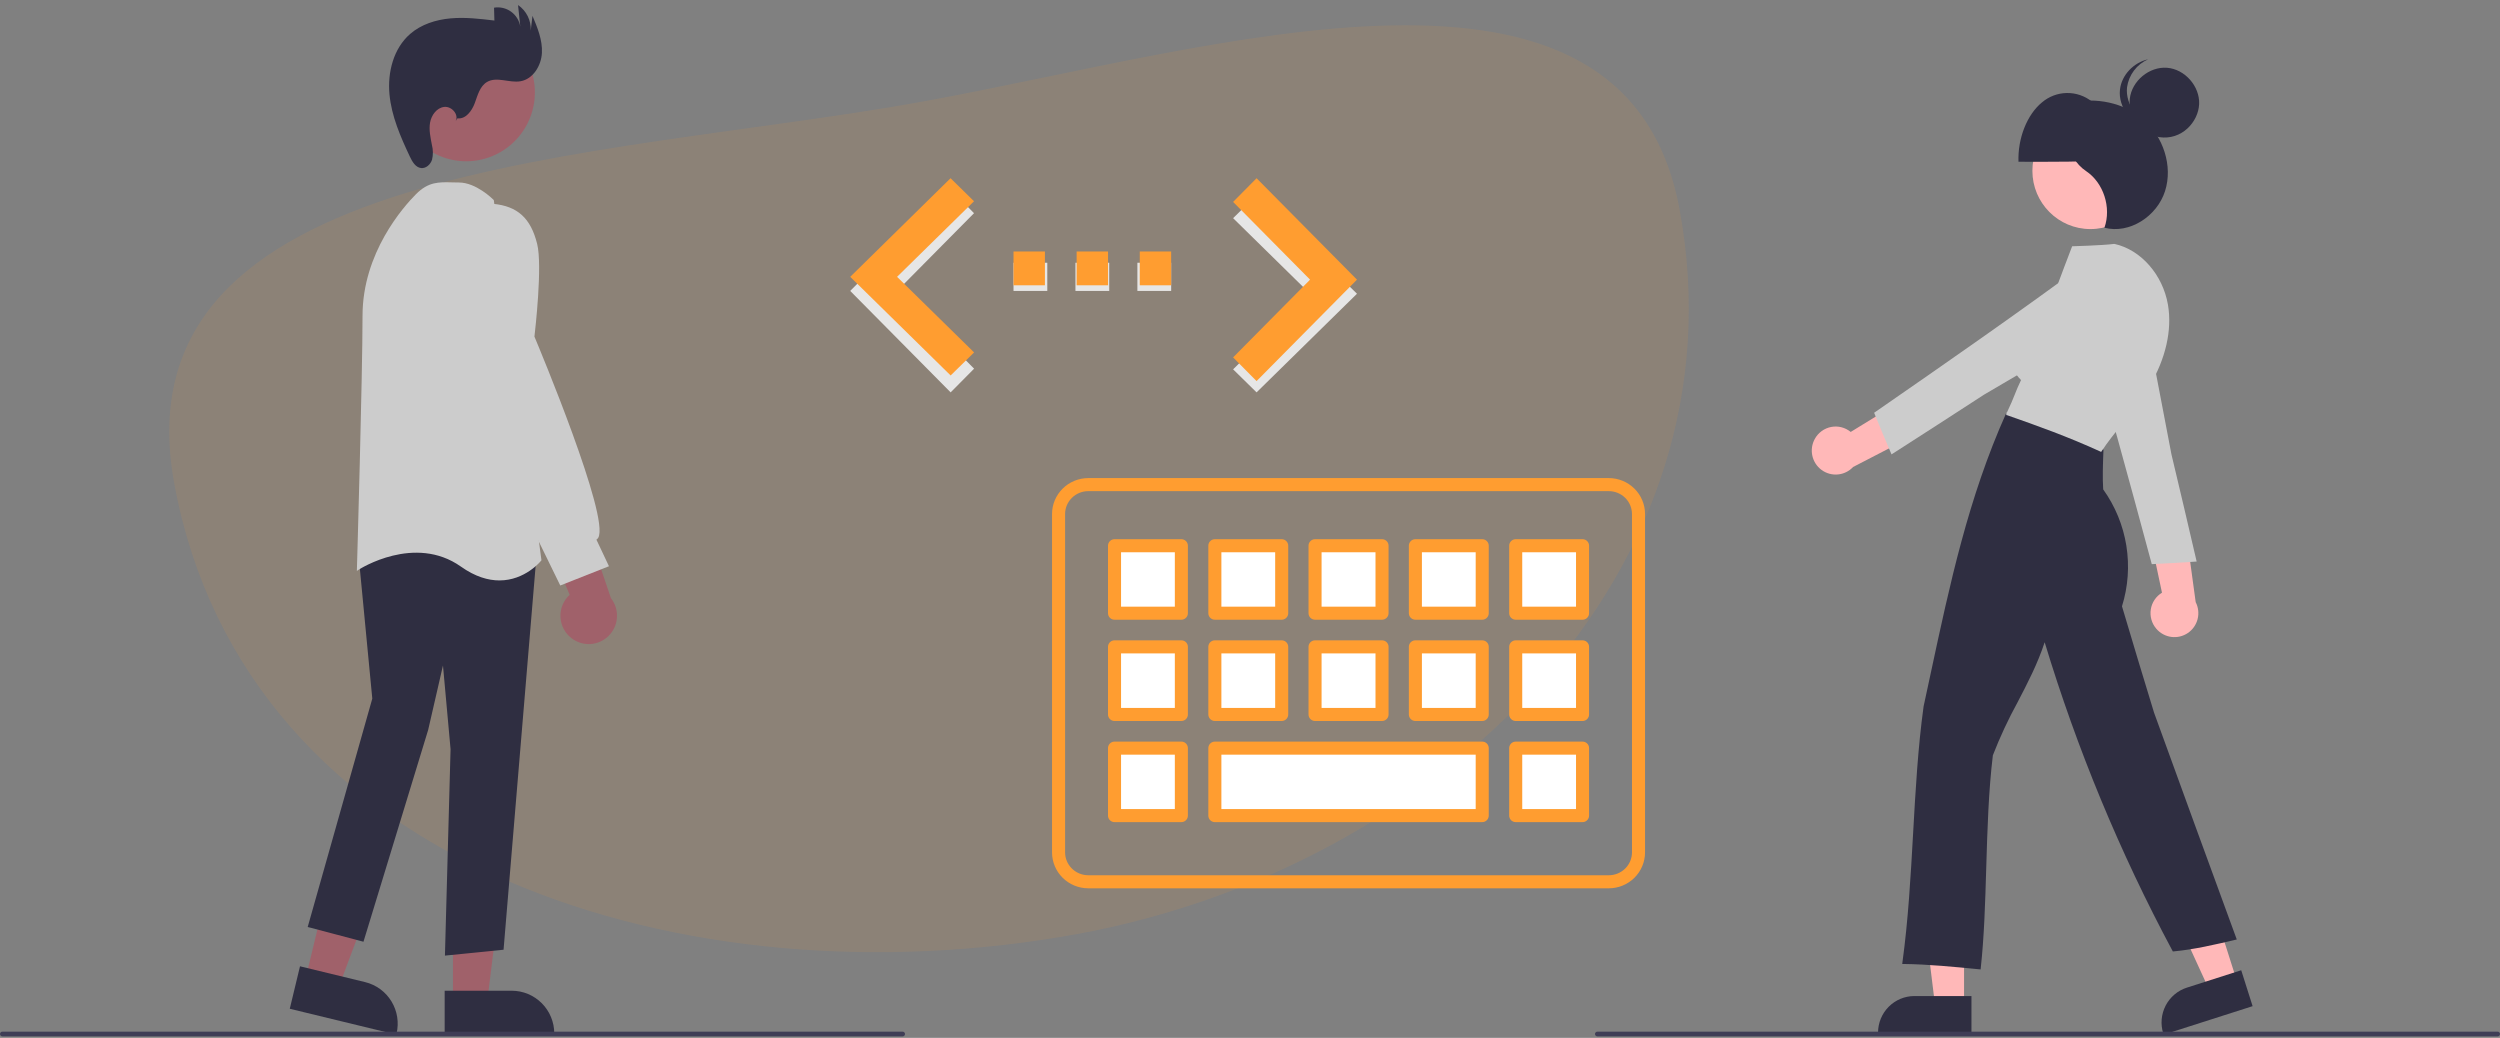 <svg width="383" height="159" viewBox="0 0 383 159" fill="none" xmlns="http://www.w3.org/2000/svg">
<rect x="0" y="0" width="383" height="159" fill="#808080" stroke="none"/>
<g clip-path="url(#clip0_1910_28456)">
<path d="M257.323 32.144C267.536 87.745 220.353 133.035 164.839 143.128C105.591 153.9 37.596 133.414 26.696 74.074C17.591 24.501 91.909 24.549 141.405 15.55C186.365 7.376 249.052 -12.886 257.323 32.144Z" fill="#FF9D30" fill-opacity="0.1"/>
<path d="M170.745 83.605V93.941H180.985V83.605H170.745ZM186.116 83.605V93.941H196.356V83.605H186.116ZM201.465 83.605V93.941H211.727V83.605H201.465ZM216.836 83.605V93.941H227.076V83.605H216.836ZM232.207 83.605V93.941H242.447V83.605H232.207ZM170.745 99.097V109.456H180.985V99.097H170.745ZM186.116 99.097V109.456H196.356V99.097H186.116ZM201.465 99.097V109.456H211.727V99.097H201.465ZM216.836 99.097V109.456H227.076V99.097H216.836ZM232.207 99.097V109.456H242.447V99.097H232.207ZM170.745 114.613V124.949H180.985V114.613H170.745ZM186.116 114.613V124.949H227.076V114.613H186.116ZM232.207 114.613V124.949H242.447V114.613H232.207Z" fill="white" stroke="#FF9D30" stroke-width="2" stroke-linecap="round" stroke-linejoin="round"/>
<path d="M251.02 130.582V78.75C251.02 77.555 250.54 76.409 249.686 75.563C248.831 74.718 247.673 74.243 246.464 74.243H166.728C165.519 74.243 164.36 74.718 163.506 75.563C162.651 76.409 162.171 77.555 162.171 78.75V130.582C162.171 131.778 162.651 132.924 163.506 133.769C164.36 134.614 165.519 135.089 166.728 135.089H246.464C247.673 135.089 248.831 134.614 249.686 133.769C250.54 132.924 251.02 131.778 251.02 130.582Z" stroke="#FF9D30" stroke-width="2" stroke-linecap="round" stroke-linejoin="round"/>
<path d="M188.912 56.582L200.701 45.002L188.912 33.422L192.506 29.893L207.89 45.002L192.506 60.111L188.912 56.582Z" fill="#E6E6E6"/>
<path d="M160.446 40.254H155.27V44.571H160.446V40.254Z" fill="#E6E6E6"/>
<path d="M179.423 40.254H174.248V44.571H179.423V40.254Z" fill="#E6E6E6"/>
<path d="M169.934 40.254H164.759V44.571H169.934V40.254Z" fill="#E6E6E6"/>
<path d="M149.232 56.481L137.431 44.57L149.22 32.66L145.626 29.029L130.254 44.57L145.638 60.111L149.232 56.481Z" fill="#E6E6E6"/>
<path d="M188.912 54.754L200.701 42.844L188.912 30.933L192.506 27.303L207.89 42.844L192.506 58.385L188.912 54.754Z" fill="#FF9D30"/>
<path d="M155.27 43.707H160.081V38.526H155.27L155.27 43.707ZM179.423 38.526H174.612V43.707H179.423V38.526ZM164.941 43.707H169.752V38.526H164.941V43.707Z" fill="#FF9D30"/>
<path d="M149.232 53.992L137.431 42.412L149.22 30.832L145.626 27.303L130.254 42.412L145.638 57.521L149.232 53.992Z" fill="#FF9D30"/>
<path d="M46.809 149.943L51.911 151.181L59.097 132.014L51.566 130.187L46.809 149.943Z" fill="#A0616A"/>
<path d="M44.393 154.543L45.96 148.037L55.942 150.46C57.622 150.87 59.071 151.931 59.972 153.413C60.873 154.894 61.152 156.673 60.748 158.361L60.713 158.504L44.393 154.543Z" fill="#2F2E41"/>
<path d="M69.395 153.432L74.644 153.432L77.141 133.106L69.394 133.107L69.395 153.432Z" fill="#A0616A"/>
<path d="M68.123 151.78L78.393 151.779H78.393C80.122 151.779 81.781 152.469 83.004 153.697C84.226 154.924 84.913 156.589 84.913 158.325V158.473L68.123 158.473L68.123 151.78Z" fill="#2F2E41"/>
<path d="M68.163 146.4L69.026 114.779L67.863 101.956L65.595 111.824L55.684 144.273L47.139 142.015L57.035 107.028L54.886 84.587L61.06 80.602L61.144 80.617L82.241 84.521L77.145 145.498L68.163 146.4Z" fill="#2F2E41"/>
<path d="M76.513 88.922C74.814 88.922 72.827 88.373 70.615 86.805C63.538 81.791 55.099 87.185 55.014 87.24L54.671 87.464L54.683 87.054C54.692 86.761 55.54 57.721 55.54 48.376C55.54 38.721 61.814 31.672 63.737 29.741C65.624 27.846 67.213 27.888 69.223 27.94C69.569 27.949 69.93 27.959 70.31 27.959C72.938 27.959 75.492 30.493 75.599 30.601L75.651 30.652L75.66 30.724L82.95 85.832L82.895 85.903C82.861 85.946 80.467 88.922 76.513 88.922Z" fill="#CCCCCC"/>
<path d="M80.653 19.213C83.439 14.097 81.566 7.683 76.47 4.886C71.374 2.089 64.985 3.969 62.199 9.085C59.413 14.201 61.286 20.616 66.382 23.412C71.478 26.209 77.867 24.329 80.653 19.213Z" fill="#A0616A"/>
<path d="M87.524 97.747C87.026 97.36 86.619 96.868 86.332 96.306C86.044 95.744 85.882 95.125 85.859 94.494C85.835 93.862 85.949 93.233 86.194 92.651C86.438 92.069 86.807 91.548 87.274 91.124L81.302 76.982L89.121 78.427L93.593 91.635C94.25 92.469 94.58 93.517 94.519 94.579C94.458 95.641 94.011 96.644 93.263 97.397C92.514 98.151 91.517 98.602 90.459 98.667C89.402 98.731 88.357 98.404 87.524 97.747Z" fill="#A0616A"/>
<path d="M85.832 89.697L75.041 67.598L70.31 50.965L70.314 36.516C70.325 36.459 71.437 30.839 75.559 31.227C79.298 31.591 81.311 33.426 82.291 37.364C83.124 40.709 81.985 50.632 81.875 51.569C82.598 53.291 93.45 79.249 91.654 82.375C91.587 82.497 91.489 82.599 91.37 82.671L93.293 86.747L85.832 89.697Z" fill="#CCCCCC"/>
<path d="M70.082 18.126C71.342 18.291 72.293 16.996 72.734 15.799C73.175 14.602 73.511 13.209 74.607 12.562C76.104 11.679 78.02 12.741 79.732 12.45C81.666 12.121 82.923 10.063 83.022 8.097C83.12 6.13 82.341 4.239 81.576 2.426L81.309 4.679C81.345 3.915 81.185 3.155 80.844 2.472C80.504 1.788 79.994 1.203 79.364 0.773L79.708 4.08C79.635 3.624 79.473 3.186 79.231 2.793C78.989 2.4 78.672 2.059 78.298 1.789C77.925 1.52 77.502 1.327 77.054 1.221C76.605 1.116 76.141 1.101 75.687 1.176L75.741 3.146C73.508 2.879 71.255 2.612 69.015 2.816C66.775 3.019 64.519 3.73 62.822 5.211C60.282 7.427 59.355 11.075 59.666 14.438C59.977 17.801 61.36 20.96 62.801 24.012C63.164 24.78 63.666 25.646 64.506 25.744C65.262 25.832 65.953 25.198 66.188 24.472C66.369 23.727 66.362 22.948 66.168 22.206C65.955 21.073 65.687 19.914 65.887 18.778C66.087 17.642 66.901 16.52 68.041 16.381C69.182 16.241 70.349 17.55 69.801 18.564L70.082 18.126Z" fill="#2F2E41"/>
<path d="M330.361 96.339C330.01 95.937 329.751 95.463 329.603 94.95C329.454 94.437 329.419 93.897 329.5 93.37C329.582 92.841 329.777 92.338 330.074 91.894C330.37 91.45 330.76 91.077 331.215 90.801L328.524 78.098L334.783 80.56L336.379 92.245C336.791 93.044 336.896 93.967 336.675 94.839C336.455 95.71 335.923 96.471 335.181 96.975C334.439 97.48 333.539 97.694 332.651 97.576C331.762 97.459 330.948 97.019 330.361 96.339V96.339Z" fill="#FFB8B8"/>
<path d="M329.651 86.427L329.617 86.302C326.234 73.738 322.736 60.75 318.466 46.608L318.438 46.516L318.532 46.461C320.912 45.066 324.49 45.159 326.853 46.676C327.923 47.368 328.756 48.373 329.237 49.556C329.719 50.739 329.828 52.041 329.548 53.288L332.662 69.59C333.928 74.919 335.239 80.435 336.491 85.874L336.527 86.028L336.333 86.041C334.052 86.186 331.696 86.337 329.809 86.42L329.651 86.427Z" fill="#CCCCCC"/>
<path d="M300.895 154.048H296.457L294.345 136.862H300.895V154.048Z" fill="#FFB8B8"/>
<path d="M302.028 158.367H287.717V158.186C287.719 156.703 288.306 155.282 289.351 154.233C290.395 153.185 291.811 152.595 293.287 152.594H302.028L302.028 158.367Z" fill="#2F2E41"/>
<path d="M342.716 150.373L338.487 151.725L331.277 135.995L337.519 133.998L342.716 150.373Z" fill="#FFB8B8"/>
<path d="M331.466 158.505L331.411 158.331C330.964 156.918 331.094 155.385 331.772 154.068C332.45 152.751 333.62 151.757 335.027 151.306L343.354 148.642L345.1 154.143L331.466 158.505Z" fill="#2F2E41"/>
<path d="M320.253 35.095C325.163 35.095 329.144 31.098 329.144 26.168C329.144 21.239 325.163 17.242 320.253 17.242C315.343 17.242 311.362 21.239 311.362 26.168C311.362 31.098 315.343 35.095 320.253 35.095Z" fill="#FFB8B8"/>
<path d="M324.245 24.515C324.295 20.914 322.794 17.349 320.474 15.556C319.38 14.686 318.02 14.224 316.625 14.249C315.23 14.274 313.886 14.784 312.824 15.692C310.539 17.566 309.109 21.184 309.23 24.781C314.349 24.796 319.468 24.81 324.245 24.515Z" fill="#2F2E41"/>
<path d="M303.429 148.517L303.251 148.5C299.39 148.119 295.398 147.726 291.625 147.681L291.419 147.679L291.447 147.475C292.341 140.974 292.72 134.217 293.087 127.681C293.449 121.228 293.823 114.556 294.695 108.218C295.063 106.521 295.423 104.845 295.781 103.174C298.744 89.348 301.543 76.288 307.32 63.361L307.375 63.239L307.507 63.255C312.928 63.914 318.137 65.899 322.174 68.846L322.252 68.903L322.248 69C322.17 71.008 322.09 73.084 322.209 74.975C324.041 77.531 325.255 80.48 325.755 83.589C326.255 86.698 326.027 89.881 325.088 92.885C326.678 98.219 328.321 103.732 329.998 109.171C334.07 120.378 338.284 131.977 342.603 143.733L342.674 143.926L342.475 143.973C339.367 144.705 336.161 145.461 332.999 145.754L332.879 145.765L332.823 145.659C324.758 130.591 318.199 114.758 313.242 98.392C312.163 101.697 310.608 104.679 309.102 107.569C307.661 110.196 306.394 112.916 305.307 115.71C304.641 121.206 304.464 127.16 304.293 132.917C304.131 138.361 303.979 143.503 303.449 148.338L303.429 148.517Z" fill="#2F2E41"/>
<path d="M317.218 15.721C321.071 14.887 325.334 15.68 328.361 18.291C331.388 20.901 332.925 25.417 331.681 29.29C330.438 33.163 326.216 35.888 322.4 34.888C323.493 31.794 322.262 27.996 319.59 26.214C316.42 24.101 315.547 19.056 317.218 15.721Z" fill="#2F2E41"/>
<path d="M321.896 69.234L321.755 69.169C316.839 66.917 312.018 65.189 307.501 63.613L307.363 63.583L307.362 63.18L307.452 63.211C307.471 63.169 307.492 63.121 307.514 63.074C307.575 62.937 307.618 62.844 307.653 62.782L307.652 62.782C308.029 62.011 308.328 61.267 308.618 60.547C308.916 59.804 309.225 59.037 309.623 58.225C308.657 57.253 307.996 56.018 307.721 54.673C307.446 53.328 307.569 51.931 308.075 50.655C309.073 48.281 311.617 46.432 314.29 46.125C315.27 43.418 317.452 37.73 317.452 37.73C317.452 37.73 322.042 37.603 323.888 37.368L323.919 37.364L323.949 37.371C327.978 38.257 331.342 42.085 332.13 46.68C332.794 50.558 331.785 54.993 329.289 59.169C328.008 61.212 326.592 63.165 325.05 65.017C323.926 66.428 322.864 67.761 321.982 69.104L321.896 69.234Z" fill="#CCCCCC"/>
<path d="M330.796 21.011C328.098 20.606 325.98 17.838 326.286 15.117C326.593 12.396 329.274 10.172 331.993 10.383C334.713 10.594 337.022 13.205 336.908 15.941C336.795 18.677 334.24 21.527 330.796 21.011Z" fill="#2F2E41"/>
<path d="M330.374 19.247C327.677 18.842 325.558 16.074 325.865 13.352C325.999 12.427 326.364 11.55 326.926 10.805C327.488 10.059 328.229 9.468 329.08 9.088C326.905 9.566 325.032 11.469 324.779 13.716C324.472 16.437 326.591 19.206 329.288 19.61C330.294 19.768 331.323 19.624 332.247 19.195C331.631 19.324 330.997 19.342 330.374 19.247Z" fill="#2F2E41"/>
<path d="M278.044 67.211C278.304 66.745 278.663 66.342 279.095 66.031C279.527 65.719 280.022 65.506 280.545 65.407C281.068 65.308 281.606 65.326 282.122 65.458C282.638 65.591 283.118 65.835 283.529 66.174L294.563 59.395L294.336 66.139L283.893 71.544C283.28 72.2 282.448 72.607 281.556 72.688C280.664 72.77 279.773 72.52 279.052 71.986C278.331 71.452 277.83 70.671 277.644 69.791C277.458 68.911 277.6 67.993 278.044 67.211V67.211Z" fill="#FFB8B8"/>
<path d="M287.115 63.236L287.221 63.162C297.894 55.773 308.926 48.135 320.785 39.382L320.862 39.324L320.945 39.395C323.048 41.183 324.153 44.6 323.515 47.343C323.222 48.587 322.555 49.709 321.605 50.56C320.655 51.41 319.468 51.947 318.204 52.097L303.931 60.477C299.348 63.451 294.604 66.529 289.914 69.527L289.781 69.612L289.704 69.432C288.808 67.322 287.881 65.142 287.175 63.383L287.115 63.236Z" fill="#CCCCCC"/>
<path d="M138.285 158.774H0.362C0.266 158.774 0.174 158.735 0.106 158.667C0.038 158.599 0 158.507 0 158.41C0 158.314 0.038 158.221 0.106 158.153C0.174 158.085 0.266 158.047 0.362 158.047H138.285C138.381 158.047 138.474 158.085 138.541 158.153C138.609 158.221 138.647 158.314 138.647 158.41C138.647 158.507 138.609 158.599 138.541 158.667C138.474 158.735 138.381 158.774 138.285 158.774Z" fill="#3F3D56"/>
<path d="M382.638 158.774H244.715C244.619 158.774 244.526 158.735 244.459 158.667C244.391 158.599 244.353 158.507 244.353 158.41C244.353 158.314 244.391 158.221 244.459 158.153C244.526 158.085 244.619 158.047 244.715 158.047H382.638C382.734 158.047 382.826 158.085 382.894 158.153C382.962 158.221 383 158.314 383 158.41C383 158.507 382.962 158.599 382.894 158.667C382.826 158.735 382.734 158.774 382.638 158.774Z" fill="#3F3D56"/>
</g>
<defs>
<clipPath id="clip0_1910_28456">
<rect width="383" height="158" fill="white" transform="translate(0 0.773)"/>
</clipPath>
</defs>
</svg>
